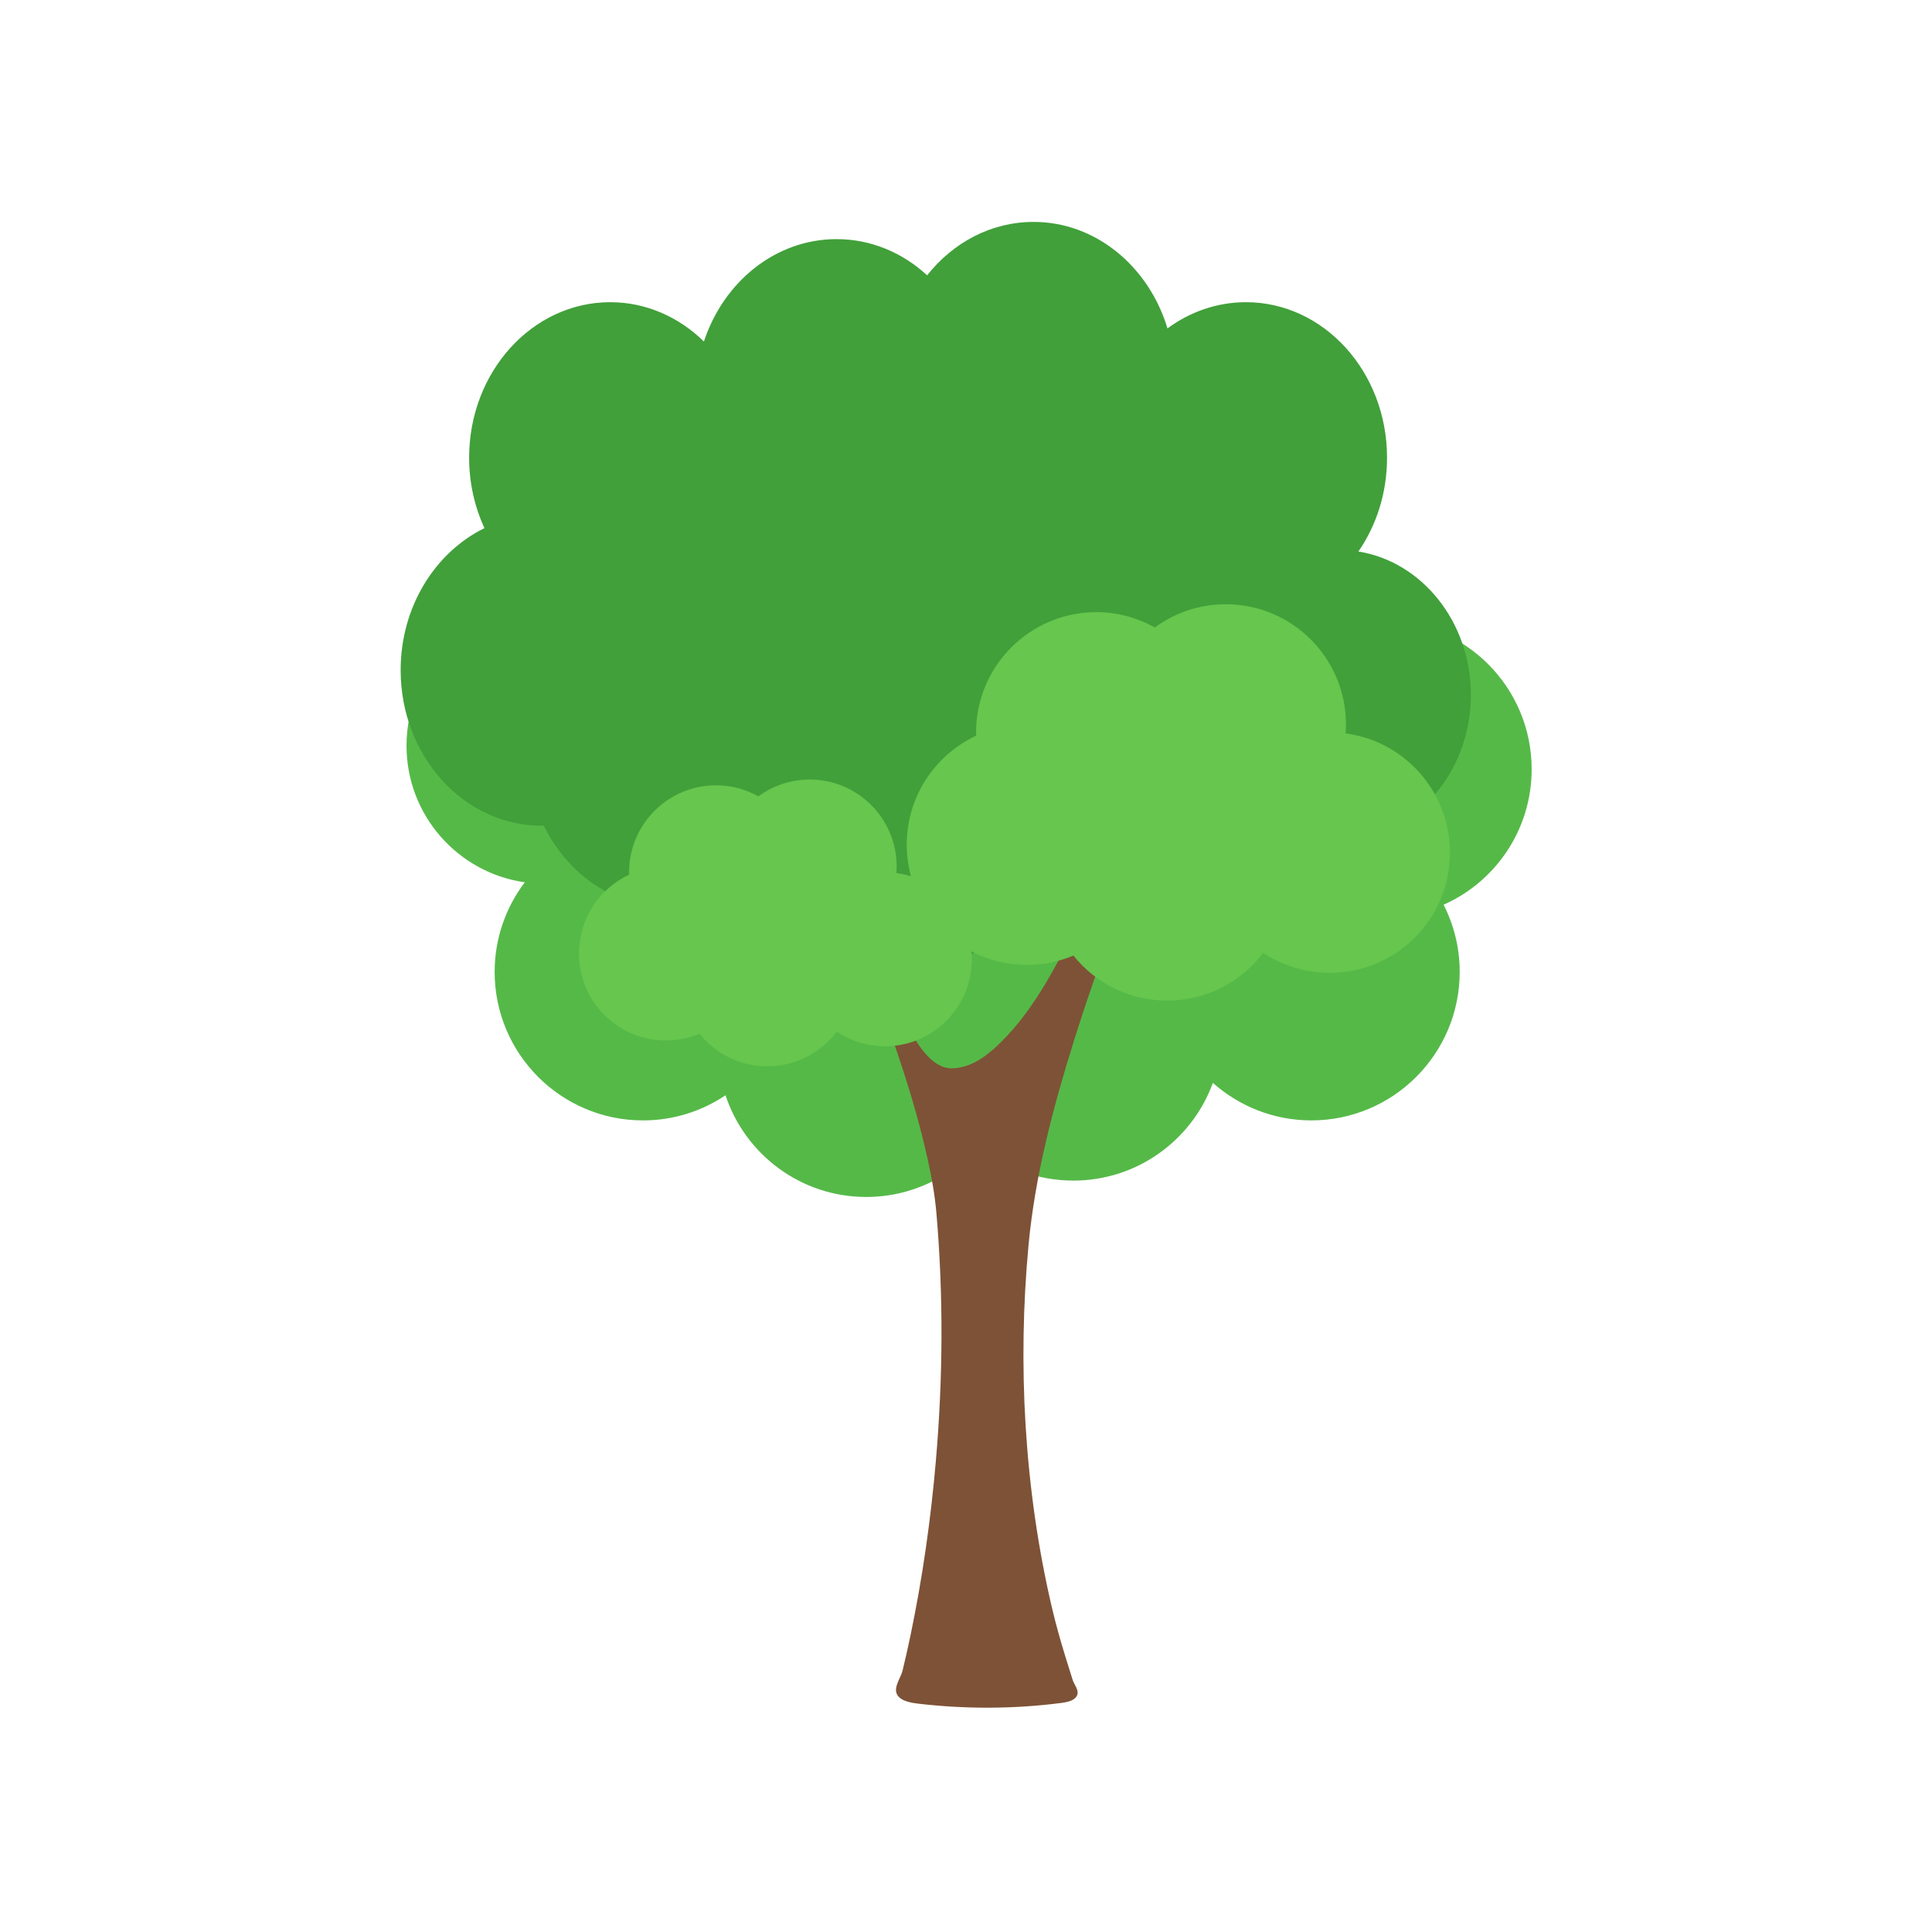 <svg xmlns="http://www.w3.org/2000/svg" xmlns:xlink="http://www.w3.org/1999/xlink" width="500" zoomAndPan="magnify" viewBox="0 0 375 375" height="500" preserveAspectRatio="xMidYMid meet" version="1.0"><defs><clipPath id="2d745d1eee"><path d="M 78 91 L 297.316 91 L 297.316 233 L 78 233 Z M 78 91 " clip-rule="nonzero"/></clipPath><clipPath id="620859337f"><path d="M 77.566 43.086 L 286 43.086 L 286 191 L 77.566 191 Z M 77.566 43.086 " clip-rule="nonzero"/></clipPath><clipPath id="5938ad7fe5"><path d="M 162 153 L 225 153 L 225 331.836 L 162 331.836 Z M 162 153 " clip-rule="nonzero"/></clipPath></defs><g clip-path="url(#2d745d1eee)"><path fill="#55b948" d="M 297.293 149.301 C 297.293 133.398 284.41 120.48 268.504 120.48 L 268.098 120.516 C 263.227 111.508 253.703 105.398 242.75 105.398 C 235.797 105.398 229.418 107.855 224.449 111.949 C 220.805 100.227 209.871 91.695 196.938 91.695 C 186.824 91.695 177.93 96.926 172.789 104.824 C 167.512 98.527 159.602 94.559 150.754 94.559 C 134.855 94.559 121.961 107.441 121.961 123.352 L 121.961 123.414 C 117.449 119.98 111.82 117.93 105.703 117.93 C 90.906 117.93 78.906 129.93 78.906 144.738 C 78.906 158.25 88.883 169.398 101.859 171.254 C 98.191 176.105 96.012 182.129 96.012 188.645 C 96.012 204.551 108.902 217.469 124.809 217.469 C 130.734 217.469 136.238 215.672 140.82 212.59 C 144.617 224.055 155.41 232.332 168.145 232.332 C 176.816 232.332 184.582 228.492 189.859 222.441 C 194.859 226.633 201.309 229.152 208.344 229.152 C 220.789 229.152 231.391 221.246 235.418 210.191 C 240.5 214.695 247.195 217.469 254.527 217.469 C 270.434 217.469 283.328 204.551 283.328 188.645 C 283.328 183.953 282.199 179.543 280.203 175.605 C 290.277 171.133 297.293 161.051 297.293 149.301 " fill-opacity="1" fill-rule="nonzero"/></g><g clip-path="url(#620859337f)"><path fill="#41a03a" d="M 77.766 130.074 C 77.766 146.762 90.031 160.277 105.16 160.277 L 105.547 160.246 C 110.176 169.695 119.238 176.113 129.652 176.113 C 136.266 176.113 142.332 173.508 147.066 169.211 C 150.527 181.516 160.93 190.457 173.223 190.457 C 182.855 190.457 191.309 184.984 196.195 176.684 C 201.223 183.27 208.742 187.469 217.156 187.469 C 232.285 187.469 244.547 173.953 244.547 157.293 L 244.547 157.195 C 248.84 160.824 254.191 162.949 260.004 162.949 C 274.09 162.949 285.496 150.391 285.496 134.871 C 285.496 120.723 276.008 109.023 263.664 107.047 C 267.152 101.996 269.223 95.699 269.223 88.832 C 269.223 72.172 256.965 58.656 241.836 58.656 C 236.203 58.656 230.965 60.535 226.609 63.742 C 222.992 51.762 212.727 43.074 200.617 43.074 C 192.371 43.074 184.98 47.082 179.957 53.438 C 175.203 49.055 169.074 46.414 162.379 46.414 C 150.539 46.414 140.453 54.684 136.629 66.289 C 131.793 61.551 125.43 58.656 118.445 58.656 C 103.324 58.656 91.059 72.172 91.059 88.832 C 91.059 93.758 92.133 98.406 94.031 102.508 C 84.445 107.215 77.766 117.77 77.766 130.074 " fill-opacity="1" fill-rule="nonzero"/></g><g clip-path="url(#5938ad7fe5)"><path fill="#7e5236" d="M 199.648 241.574 C 200.902 228.188 204.395 214.996 208.398 202.176 C 211.902 190.945 215.961 179.898 220.398 169.004 C 221.32 166.734 222.258 164.492 223.238 162.254 C 223.922 160.699 224.91 159.207 224.273 157.52 C 223.695 155.938 222.469 154.594 220.961 153.879 C 220.695 153.754 220.383 153.664 220.125 153.789 C 219.867 153.914 219.75 154.223 219.664 154.473 C 219.059 156.371 218.293 158.082 217.57 159.922 C 216.73 162.035 215.891 164.121 215.023 166.203 C 213.293 170.375 211.461 174.512 209.438 178.559 C 205.16 187.305 200.316 196.953 192.941 203.547 C 190.531 205.691 187.801 207.371 184.5 207.371 C 180.957 207.156 178.473 203.234 176.875 200.496 C 174.332 196.141 172.535 191.352 170.945 186.555 C 170.168 184.223 169.453 181.855 168.785 179.492 C 168.168 177.285 167.879 174.953 167.129 172.805 C 166.703 171.621 165.984 170.465 164.918 169.75 C 164.367 169.379 163.648 169.129 163.047 169.41 C 162.512 169.688 162.23 170.312 162.215 170.906 C 162.16 173.52 163.508 176.473 164.492 178.84 C 166.184 182.914 167.816 187.023 169.379 191.129 C 173.555 202.113 177.449 213.281 180.008 224.77 C 180.785 228.25 181.43 231.766 181.746 235.348 C 183.137 251.348 183.035 267.496 181.656 283.492 C 180.68 294.848 179.07 306.172 176.746 317.344 C 176.258 319.684 175.742 321.98 175.176 324.312 C 174.855 325.621 173.43 327.434 174.082 328.828 C 174.738 330.234 177.035 330.543 178.344 330.695 C 187.512 331.754 196.812 331.727 205.965 330.543 C 206.879 330.418 208.277 330.199 208.875 329.387 C 209.699 328.27 208.566 327.176 208.199 326.062 C 207.727 324.57 207.25 323.07 206.789 321.547 C 205.84 318.465 204.961 315.355 204.219 312.211 C 201.473 300.57 199.809 288.652 199.07 276.734 C 198.355 265.035 198.547 253.273 199.648 241.574 " fill-opacity="1" fill-rule="nonzero"/></g><path fill="#66c64d" d="M 261.184 142.352 C 261.215 141.789 261.25 141.223 261.25 140.633 C 261.25 127.715 250.809 117.281 237.914 117.281 C 232.77 117.281 228.016 118.941 224.156 121.797 C 220.789 119.91 216.918 118.816 212.789 118.816 C 199.902 118.816 189.453 129.285 189.453 142.168 C 189.453 142.387 189.465 142.605 189.473 142.793 C 181.512 146.523 175.996 154.574 175.996 163.945 C 175.996 176.859 186.441 187.297 199.324 187.297 C 202.523 187.297 205.574 186.637 208.352 185.48 C 212.625 190.809 219.188 194.219 226.551 194.219 C 234.164 194.219 240.926 190.586 245.188 184.945 C 248.879 187.395 253.324 188.832 258.105 188.832 C 270.992 188.832 281.438 178.398 281.438 165.516 C 281.438 153.637 272.609 143.859 261.184 142.352 " fill-opacity="1" fill-rule="nonzero"/><path fill="#66c64d" d="M 173.988 169.461 C 174.016 169.055 174.043 168.621 174.043 168.18 C 174.043 158.875 166.48 151.305 157.16 151.305 C 153.438 151.305 149.996 152.523 147.203 154.574 C 144.77 153.203 141.969 152.426 138.984 152.426 C 129.66 152.426 122.105 159.996 122.105 169.301 L 122.121 169.77 C 116.363 172.445 112.371 178.301 112.371 185.09 C 112.371 194.398 119.926 201.961 129.246 201.961 C 131.559 201.961 133.77 201.496 135.77 200.656 C 138.867 204.516 143.613 206.973 148.938 206.973 C 154.449 206.973 159.332 204.328 162.414 200.25 C 165.09 202.023 168.312 203.086 171.766 203.086 C 181.086 203.086 188.648 195.516 188.648 186.176 C 188.648 177.613 182.258 170.547 173.988 169.461 " fill-opacity="1" fill-rule="nonzero"/></svg>